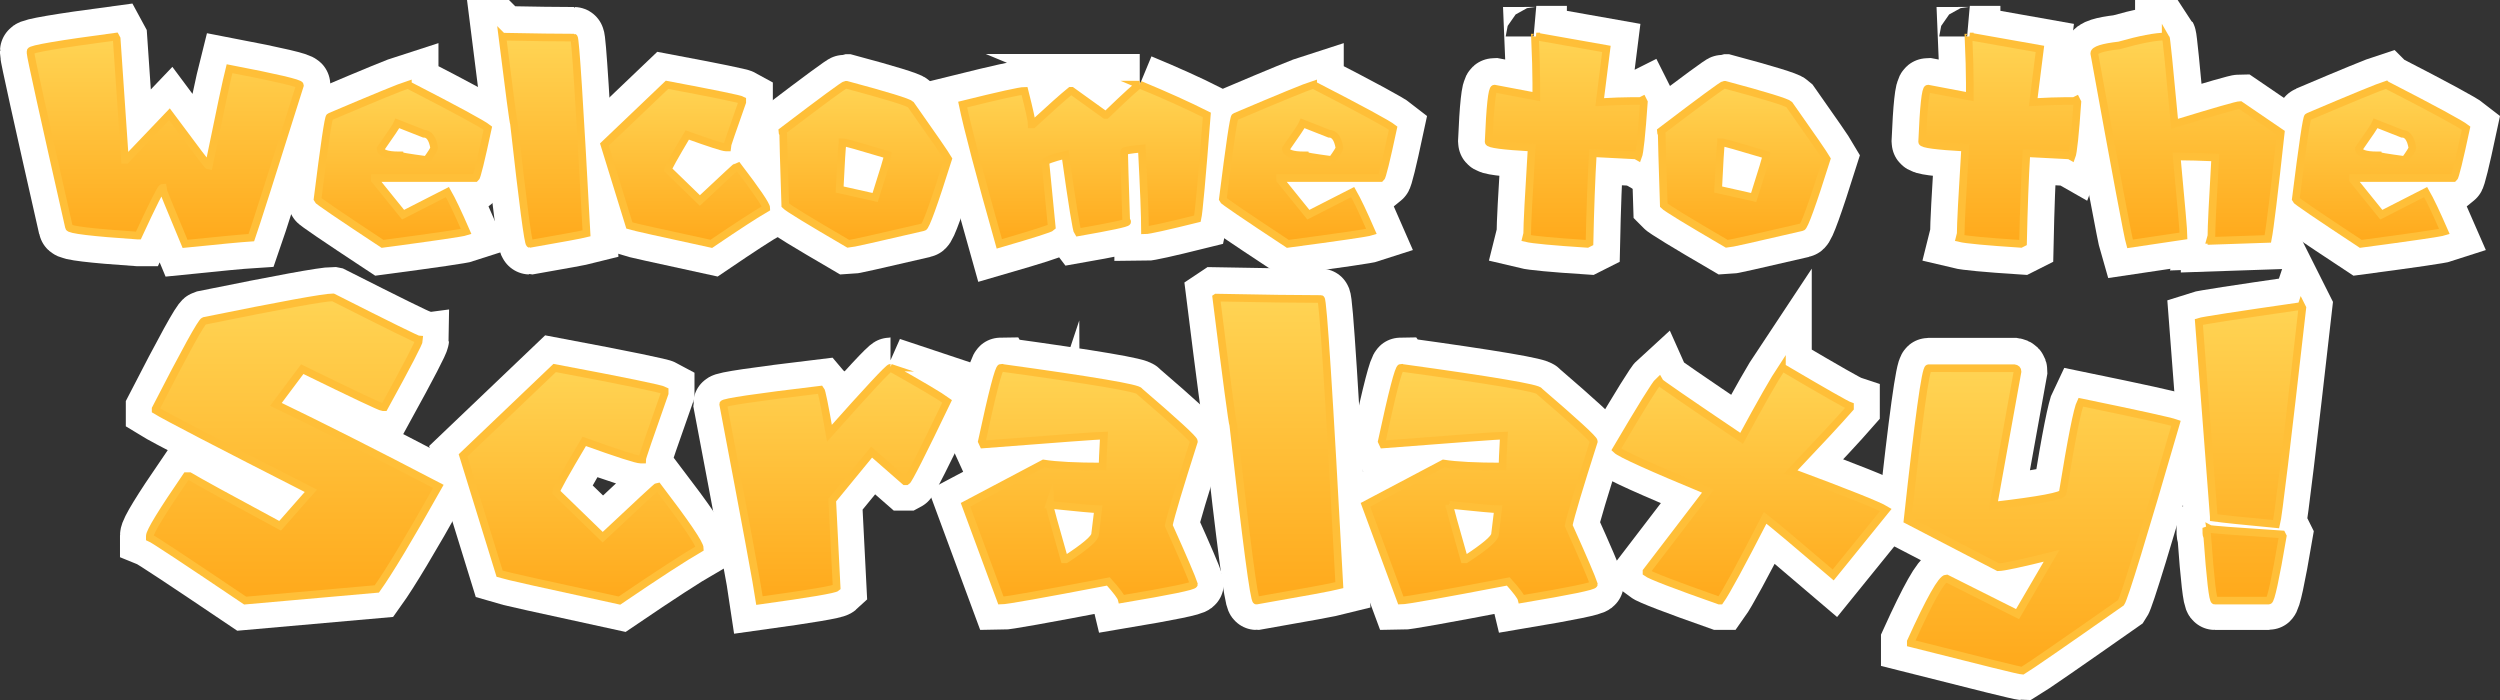 <svg version="1.1" xmlns="http://www.w3.org/2000/svg" xmlns:xlink="http://www.w3.org/1999/xlink" width="245.088" height="68.631" viewBox="0,0,245.088,68.631"><rect x="0" y="0" width="245.088" height="68.631" fill="#333333" stroke="none"/><defs><linearGradient x1="120.617" y1="148.927" x2="120.617" y2="169.24" gradientUnits="userSpaceOnUse" id="color-1"><stop offset="0" stop-color="#ffd454"/><stop offset="1" stop-color="#ffa91b"/></linearGradient><linearGradient x1="120.617" y1="148.927" x2="120.617" y2="169.24" gradientUnits="userSpaceOnUse" id="color-2"><stop offset="0" stop-color="#ffffff"/><stop offset="1" stop-color="#ffffff"/></linearGradient><linearGradient x1="148.742" y1="153.646" x2="148.742" y2="169.24" gradientUnits="userSpaceOnUse" id="color-3"><stop offset="0" stop-color="#ffd454"/><stop offset="1" stop-color="#ffa91b"/></linearGradient><linearGradient x1="148.742" y1="153.646" x2="148.742" y2="169.24" gradientUnits="userSpaceOnUse" id="color-4"><stop offset="0" stop-color="#ffffff"/><stop offset="1" stop-color="#ffffff"/></linearGradient><linearGradient x1="166.867" y1="148.927" x2="166.867" y2="169.24" gradientUnits="userSpaceOnUse" id="color-5"><stop offset="0" stop-color="#ffd454"/><stop offset="1" stop-color="#ffa91b"/></linearGradient><linearGradient x1="166.867" y1="148.927" x2="166.867" y2="169.24" gradientUnits="userSpaceOnUse" id="color-6"><stop offset="0" stop-color="#ffffff"/><stop offset="1" stop-color="#ffffff"/></linearGradient><linearGradient x1="176.867" y1="153.646" x2="176.867" y2="169.24" gradientUnits="userSpaceOnUse" id="color-7"><stop offset="0" stop-color="#ffd454"/><stop offset="1" stop-color="#ffa91b"/></linearGradient><linearGradient x1="176.867" y1="153.646" x2="176.867" y2="169.24" gradientUnits="userSpaceOnUse" id="color-8"><stop offset="0" stop-color="#ffffff"/><stop offset="1" stop-color="#ffffff"/></linearGradient><linearGradient x1="194.305" y1="153.646" x2="194.305" y2="169.24" gradientUnits="userSpaceOnUse" id="color-9"><stop offset="0" stop-color="#ffd454"/><stop offset="1" stop-color="#ffa91b"/></linearGradient><linearGradient x1="194.305" y1="153.646" x2="194.305" y2="169.24" gradientUnits="userSpaceOnUse" id="color-10"><stop offset="0" stop-color="#ffffff"/><stop offset="1" stop-color="#ffffff"/></linearGradient><linearGradient x1="211.992" y1="153.63" x2="211.992" y2="169.24" gradientUnits="userSpaceOnUse" id="color-11"><stop offset="0" stop-color="#ffd454"/><stop offset="1" stop-color="#ffa91b"/></linearGradient><linearGradient x1="211.992" y1="153.63" x2="211.992" y2="169.24" gradientUnits="userSpaceOnUse" id="color-12"><stop offset="0" stop-color="#ffffff"/><stop offset="1" stop-color="#ffffff"/></linearGradient><linearGradient x1="237.492" y1="153.646" x2="237.492" y2="169.24" gradientUnits="userSpaceOnUse" id="color-13"><stop offset="0" stop-color="#ffd454"/><stop offset="1" stop-color="#ffa91b"/></linearGradient><linearGradient x1="237.492" y1="153.646" x2="237.492" y2="169.24" gradientUnits="userSpaceOnUse" id="color-14"><stop offset="0" stop-color="#ffffff"/><stop offset="1" stop-color="#ffffff"/></linearGradient><linearGradient x1="263.555" y1="148.911" x2="263.555" y2="169.24" gradientUnits="userSpaceOnUse" id="color-15"><stop offset="0" stop-color="#ffd454"/><stop offset="1" stop-color="#ffa91b"/></linearGradient><linearGradient x1="263.555" y1="148.911" x2="263.555" y2="169.24" gradientUnits="userSpaceOnUse" id="color-16"><stop offset="0" stop-color="#ffffff"/><stop offset="1" stop-color="#ffffff"/></linearGradient><linearGradient x1="280.43" y1="153.646" x2="280.43" y2="169.24" gradientUnits="userSpaceOnUse" id="color-17"><stop offset="0" stop-color="#ffd454"/><stop offset="1" stop-color="#ffa91b"/></linearGradient><linearGradient x1="280.43" y1="153.646" x2="280.43" y2="169.24" gradientUnits="userSpaceOnUse" id="color-18"><stop offset="0" stop-color="#ffffff"/><stop offset="1" stop-color="#ffffff"/></linearGradient><linearGradient x1="306.055" y1="148.911" x2="306.055" y2="169.24" gradientUnits="userSpaceOnUse" id="color-19"><stop offset="0" stop-color="#ffd454"/><stop offset="1" stop-color="#ffa91b"/></linearGradient><linearGradient x1="306.055" y1="148.911" x2="306.055" y2="169.24" gradientUnits="userSpaceOnUse" id="color-20"><stop offset="0" stop-color="#ffffff"/><stop offset="1" stop-color="#ffffff"/></linearGradient><linearGradient x1="322.93" y1="148.911" x2="322.93" y2="169.24" gradientUnits="userSpaceOnUse" id="color-21"><stop offset="0" stop-color="#ffd454"/><stop offset="1" stop-color="#ffa91b"/></linearGradient><linearGradient x1="322.93" y1="148.911" x2="322.93" y2="169.24" gradientUnits="userSpaceOnUse" id="color-22"><stop offset="0" stop-color="#ffffff"/><stop offset="1" stop-color="#ffffff"/></linearGradient><linearGradient x1="342.68" y1="153.646" x2="342.68" y2="169.24" gradientUnits="userSpaceOnUse" id="color-23"><stop offset="0" stop-color="#ffd454"/><stop offset="1" stop-color="#ffa91b"/></linearGradient><linearGradient x1="342.68" y1="153.646" x2="342.68" y2="169.24" gradientUnits="userSpaceOnUse" id="color-24"><stop offset="0" stop-color="#ffffff"/><stop offset="1" stop-color="#ffffff"/></linearGradient><linearGradient x1="132.306" y1="174.436" x2="132.306" y2="204.162" gradientUnits="userSpaceOnUse" id="color-25"><stop offset="0" stop-color="#ffd454"/><stop offset="1" stop-color="#ffa91b"/></linearGradient><linearGradient x1="132.306" y1="174.436" x2="132.306" y2="204.162" gradientUnits="userSpaceOnUse" id="color-26"><stop offset="0" stop-color="#ffffff"/><stop offset="1" stop-color="#ffffff"/></linearGradient><linearGradient x1="163.013" y1="181.359" x2="163.013" y2="204.162" gradientUnits="userSpaceOnUse" id="color-27"><stop offset="0" stop-color="#ffd454"/><stop offset="1" stop-color="#ffa91b"/></linearGradient><linearGradient x1="163.013" y1="181.359" x2="163.013" y2="204.162" gradientUnits="userSpaceOnUse" id="color-28"><stop offset="0" stop-color="#ffffff"/><stop offset="1" stop-color="#ffffff"/></linearGradient><linearGradient x1="188.512" y1="181.336" x2="188.512" y2="204.162" gradientUnits="userSpaceOnUse" id="color-29"><stop offset="0" stop-color="#ffd252"/><stop offset="1" stop-color="#ffa91b"/></linearGradient><linearGradient x1="188.512" y1="181.336" x2="188.512" y2="204.162" gradientUnits="userSpaceOnUse" id="color-30"><stop offset="0" stop-color="#ffffff"/><stop offset="1" stop-color="#ffffff"/></linearGradient><linearGradient x1="212.273" y1="181.336" x2="212.273" y2="204.162" gradientUnits="userSpaceOnUse" id="color-31"><stop offset="0" stop-color="#ffd454"/><stop offset="1" stop-color="#ffa91b"/></linearGradient><linearGradient x1="212.273" y1="181.336" x2="212.273" y2="204.162" gradientUnits="userSpaceOnUse" id="color-32"><stop offset="0" stop-color="#ffffff"/><stop offset="1" stop-color="#ffffff"/></linearGradient><linearGradient x1="236.857" y1="174.459" x2="236.857" y2="204.162" gradientUnits="userSpaceOnUse" id="color-33"><stop offset="0" stop-color="#ffd454"/><stop offset="1" stop-color="#ffa91b"/></linearGradient><linearGradient x1="236.857" y1="174.459" x2="236.857" y2="204.162" gradientUnits="userSpaceOnUse" id="color-34"><stop offset="0" stop-color="#ffffff"/><stop offset="1" stop-color="#ffffff"/></linearGradient><linearGradient x1="251.479" y1="181.336" x2="251.479" y2="204.162" gradientUnits="userSpaceOnUse" id="color-35"><stop offset="0" stop-color="#ffd454"/><stop offset="1" stop-color="#ffa91b"/></linearGradient><linearGradient x1="251.479" y1="181.336" x2="251.479" y2="204.162" gradientUnits="userSpaceOnUse" id="color-36"><stop offset="0" stop-color="#ffffff"/><stop offset="1" stop-color="#ffffff"/></linearGradient><linearGradient x1="276.064" y1="181.336" x2="276.064" y2="204.162" gradientUnits="userSpaceOnUse" id="color-37"><stop offset="0" stop-color="#ffd454"/><stop offset="1" stop-color="#ffa91b"/></linearGradient><linearGradient x1="276.064" y1="181.336" x2="276.064" y2="204.162" gradientUnits="userSpaceOnUse" id="color-38"><stop offset="0" stop-color="#ffffff"/><stop offset="1" stop-color="#ffffff"/></linearGradient><linearGradient x1="304.623" y1="181.381" x2="304.623" y2="211.039" gradientUnits="userSpaceOnUse" id="color-39"><stop offset="0" stop-color="#ffd454"/><stop offset="1" stop-color="#ffa91b"/></linearGradient><linearGradient x1="304.623" y1="181.381" x2="304.623" y2="211.039" gradientUnits="userSpaceOnUse" id="color-40"><stop offset="0" stop-color="#ffffff"/><stop offset="1" stop-color="#ffffff"/></linearGradient><linearGradient x1="333.182" y1="175.282" x2="333.182" y2="204.162" gradientUnits="userSpaceOnUse" id="color-41"><stop offset="0" stop-color="#ffd454"/><stop offset="1" stop-color="#ffa91b"/></linearGradient><linearGradient x1="333.182" y1="175.282" x2="333.182" y2="204.162" gradientUnits="userSpaceOnUse" id="color-42"><stop offset="0" stop-color="#ffffff"/><stop offset="1" stop-color="#ffffff"/></linearGradient><linearGradient x1="120.617" y1="148.927" x2="120.617" y2="169.24" gradientUnits="userSpaceOnUse" id="color-43"><stop offset="0" stop-color="#ffd454"/><stop offset="1" stop-color="#ffa91b"/></linearGradient><linearGradient x1="148.742" y1="153.646" x2="148.742" y2="169.24" gradientUnits="userSpaceOnUse" id="color-44"><stop offset="0" stop-color="#ffd454"/><stop offset="1" stop-color="#ffa91b"/></linearGradient><linearGradient x1="166.867" y1="148.927" x2="166.867" y2="169.24" gradientUnits="userSpaceOnUse" id="color-45"><stop offset="0" stop-color="#ffd454"/><stop offset="1" stop-color="#ffa91b"/></linearGradient><linearGradient x1="176.867" y1="153.646" x2="176.867" y2="169.24" gradientUnits="userSpaceOnUse" id="color-46"><stop offset="0" stop-color="#ffd454"/><stop offset="1" stop-color="#ffa91b"/></linearGradient><linearGradient x1="194.305" y1="153.646" x2="194.305" y2="169.24" gradientUnits="userSpaceOnUse" id="color-47"><stop offset="0" stop-color="#ffd454"/><stop offset="1" stop-color="#ffa91b"/></linearGradient><linearGradient x1="211.992" y1="153.63" x2="211.992" y2="169.24" gradientUnits="userSpaceOnUse" id="color-48"><stop offset="0" stop-color="#ffd454"/><stop offset="1" stop-color="#ffa91b"/></linearGradient><linearGradient x1="237.492" y1="153.646" x2="237.492" y2="169.24" gradientUnits="userSpaceOnUse" id="color-49"><stop offset="0" stop-color="#ffd454"/><stop offset="1" stop-color="#ffa91b"/></linearGradient><linearGradient x1="263.555" y1="148.911" x2="263.555" y2="169.24" gradientUnits="userSpaceOnUse" id="color-50"><stop offset="0" stop-color="#ffd454"/><stop offset="1" stop-color="#ffa91b"/></linearGradient><linearGradient x1="280.43" y1="153.646" x2="280.43" y2="169.24" gradientUnits="userSpaceOnUse" id="color-51"><stop offset="0" stop-color="#ffd454"/><stop offset="1" stop-color="#ffa91b"/></linearGradient><linearGradient x1="306.055" y1="148.911" x2="306.055" y2="169.24" gradientUnits="userSpaceOnUse" id="color-52"><stop offset="0" stop-color="#ffd454"/><stop offset="1" stop-color="#ffa91b"/></linearGradient><linearGradient x1="322.93" y1="148.911" x2="322.93" y2="169.24" gradientUnits="userSpaceOnUse" id="color-53"><stop offset="0" stop-color="#ffd454"/><stop offset="1" stop-color="#ffa91b"/></linearGradient><linearGradient x1="342.68" y1="153.646" x2="342.68" y2="169.24" gradientUnits="userSpaceOnUse" id="color-54"><stop offset="0" stop-color="#ffd454"/><stop offset="1" stop-color="#ffa91b"/></linearGradient><linearGradient x1="132.306" y1="174.486" x2="132.306" y2="204.212" gradientUnits="userSpaceOnUse" id="color-55"><stop offset="0" stop-color="#ffd454"/><stop offset="1" stop-color="#ffa91b"/></linearGradient><linearGradient x1="163.013" y1="181.409" x2="163.013" y2="204.212" gradientUnits="userSpaceOnUse" id="color-56"><stop offset="0" stop-color="#ffd454"/><stop offset="1" stop-color="#ffa91b"/></linearGradient><linearGradient x1="188.512" y1="181.386" x2="188.512" y2="204.212" gradientUnits="userSpaceOnUse" id="color-57"><stop offset="0" stop-color="#ffd252"/><stop offset="1" stop-color="#ffa91b"/></linearGradient><linearGradient x1="212.273" y1="181.386" x2="212.273" y2="204.212" gradientUnits="userSpaceOnUse" id="color-58"><stop offset="0" stop-color="#ffd454"/><stop offset="1" stop-color="#ffa91b"/></linearGradient><linearGradient x1="236.857" y1="174.509" x2="236.857" y2="204.212" gradientUnits="userSpaceOnUse" id="color-59"><stop offset="0" stop-color="#ffd454"/><stop offset="1" stop-color="#ffa91b"/></linearGradient><linearGradient x1="251.479" y1="181.386" x2="251.479" y2="204.212" gradientUnits="userSpaceOnUse" id="color-60"><stop offset="0" stop-color="#ffd454"/><stop offset="1" stop-color="#ffa91b"/></linearGradient><linearGradient x1="276.064" y1="181.386" x2="276.064" y2="204.212" gradientUnits="userSpaceOnUse" id="color-61"><stop offset="0" stop-color="#ffd454"/><stop offset="1" stop-color="#ffa91b"/></linearGradient><linearGradient x1="304.623" y1="181.431" x2="304.623" y2="211.089" gradientUnits="userSpaceOnUse" id="color-62"><stop offset="0" stop-color="#ffd454"/><stop offset="1" stop-color="#ffa91b"/></linearGradient><linearGradient x1="333.182" y1="175.332" x2="333.182" y2="204.212" gradientUnits="userSpaceOnUse" id="color-63"><stop offset="0" stop-color="#ffd454"/><stop offset="1" stop-color="#ffa91b"/></linearGradient></defs><g transform="translate(-117.617,-145.333)"><g data-paper-data="{&quot;isPaintingLayer&quot;:true}" fill="none" fill-rule="nonzero" stroke="none" stroke-width="none" stroke-linecap="butt" stroke-linejoin="miter" stroke-miterlimit="10" stroke-dasharray="" stroke-dashoffset="0" font-family="none" font-weight="none" font-size="none" text-anchor="none" style="mix-blend-mode: normal"><g data-paper-data="{&quot;origPos&quot;:null}" id="ID0.7114786431193352"><path d="M128.945,148.927l0.11,0.203l0.812,11.875h0.094l4.266,-4.469c2.51,3.386 3.797,5.079 3.859,5.079c1.083,-5.303 1.761,-8.485 2.031,-9.547c4.605,0.885 6.907,1.427 6.907,1.625c-2.771,8.802 -4.36,13.781 -4.766,14.937c-0.979,0.063 -3.146,0.266 -6.5,0.61c-1.49,-3.563 -2.234,-5.391 -2.234,-5.485c-0.125,0.011 -0.907,1.568 -2.344,4.672h-0.094c-4.469,-0.302 -6.703,-0.573 -6.703,-0.812c-2.51,-11.073 -3.766,-16.761 -3.766,-17.063v-0.203c0,-0.208 2.776,-0.682 8.328,-1.422z" id="path648" fill="url(#color-1)" stroke="url(#color-2)" stroke-width="6"/><path d="M157.602,153.646c4.718,2.427 7.333,3.844 7.843,4.25c-0.677,3.166 -1.078,4.797 -1.203,4.89h-9.875v0.172l2.766,3.422l4.344,-2.219c0.427,0.74 1.041,2.032 1.843,3.875c-0.375,0.125 -3.109,0.526 -8.203,1.204c-4.218,-2.782 -6.343,-4.23 -6.375,-4.344c0.677,-5.406 1.078,-8.11 1.203,-8.11c4.407,-1.875 6.959,-2.921 7.657,-3.14zM156.586,157.427c-0.083,0.208 -0.635,1.036 -1.656,2.484c0,0.438 0.614,0.657 1.844,0.657c0,0.062 0.89,0.213 2.671,0.453c0.49,-0.677 0.735,-1.073 0.735,-1.188c-0.156,-0.927 -0.495,-1.39 -1.016,-1.39z" id="path650" fill="url(#color-3)" stroke="url(#color-4)" stroke-width="6"/><path d="M166.867,148.927c3.188,0.063 5.526,0.094 7.016,0.094c0.135,0 0.547,6.396 1.234,19.187c-0.531,0.136 -2.385,0.479 -5.562,1.032c-0.156,0 -0.672,-3.917 -1.547,-11.75c-0.073,-0.188 -0.453,-3.042 -1.141,-8.563z" id="path652" fill="url(#color-5)" stroke="url(#color-6)" stroke-width="6"/><path d="M183.008,153.646c4.698,0.885 7.156,1.39 7.375,1.515v0.188c-1.01,2.854 -1.516,4.333 -1.516,4.437h-0.093c-0.261,0 -1.521,-0.406 -3.782,-1.218c-1.26,2.114 -1.89,3.244 -1.89,3.39l3.125,3.032c2.416,-2.271 3.646,-3.407 3.687,-3.407c1.886,2.469 2.828,3.854 2.828,4.157c-1.031,0.593 -2.828,1.76 -5.39,3.5c-4.959,-1.073 -7.636,-1.672 -8.032,-1.797l-2.453,-7.938z" id="path654" fill="url(#color-7)" stroke="url(#color-8)" stroke-width="6"/><path d="M200.602,153.646c3.958,1.062 6.057,1.708 6.297,1.937c2.177,3.084 3.401,4.86 3.671,5.328c-1.406,4.459 -2.213,6.688 -2.421,6.688c-4.688,1.094 -7.141,1.641 -7.36,1.641c-3.875,-2.261 -5.937,-3.521 -6.187,-3.782c-0.136,-4.208 -0.203,-6.531 -0.203,-6.968c-0.063,-0.125 -0.094,-0.219 -0.094,-0.282c4,-3.041 6.068,-4.562 6.203,-4.562zM200.211,159.365c-0.062,0.416 -0.156,1.932 -0.281,4.546l3.484,0.782c0.834,-2.605 1.25,-3.995 1.25,-4.172c-2.771,-0.834 -4.255,-1.25 -4.453,-1.25z" id="path656" fill="url(#color-9)" stroke="url(#color-10)" stroke-width="6"/><path d="M229.352,153.63c2.541,1.052 4.734,2.042 6.578,2.969c-0.479,6.198 -0.787,9.588 -0.922,10.172c-3.063,0.76 -4.776,1.14 -5.141,1.14c0,-1.354 -0.104,-4.026 -0.312,-8.015c-1.156,0.114 -1.735,0.213 -1.735,0.297c0,0.395 0.068,2.656 0.204,6.781c0.062,0 0.093,0.036 0.093,0.109c0,0.125 -1.609,0.469 -4.828,1.032c-0.135,-0.167 -0.547,-2.704 -1.234,-7.61c-1.302,0.333 -1.953,0.573 -1.953,0.719l0.625,6.375c-0.125,0.135 -1.839,0.682 -5.141,1.641c-1.917,-6.782 -3.114,-11.334 -3.594,-13.657c3.615,-0.896 5.636,-1.343 6.063,-1.343c0.479,1.895 0.719,2.989 0.719,3.281h0.109c1.76,-1.625 2.99,-2.719 3.688,-3.281h0.109l3.281,2.359h0.11c2.052,-1.979 3.145,-2.969 3.281,-2.969z" id="path658" fill="url(#color-11)" stroke="url(#color-12)" stroke-width="6"/><path d="M246.352,153.646c4.718,2.427 7.333,3.844 7.843,4.25c-0.677,3.166 -1.078,4.797 -1.203,4.89h-9.875v0.172l2.766,3.422l4.344,-2.219c0.427,0.74 1.041,2.032 1.843,3.875c-0.375,0.125 -3.109,0.526 -8.203,1.204c-4.218,-2.782 -6.343,-4.23 -6.375,-4.344c0.677,-5.406 1.078,-8.11 1.203,-8.11c4.407,-1.875 6.959,-2.921 7.657,-3.14zM245.336,157.427c-0.083,0.208 -0.635,1.036 -1.656,2.484c0,0.438 0.614,0.657 1.844,0.657c0,0.062 0.89,0.213 2.671,0.453c0.49,-0.677 0.735,-1.073 0.735,-1.188c-0.156,-0.927 -0.495,-1.39 -1.016,-1.39z" id="path660" fill="url(#color-13)" stroke="url(#color-14)" stroke-width="6"/><path d="M268.227,148.911l6.875,1.219l-0.657,5.219c1.365,-0.073 2.365,-0.109 3,-0.109h1l0.219,-0.11l0.11,0.219c-0.219,3.167 -0.407,4.948 -0.563,5.344l-0.219,-0.125c-0.156,0 -1.562,-0.073 -4.218,-0.219c-0.146,2.448 -0.256,5.375 -0.329,8.781l-0.218,0.11c-3.354,-0.219 -5.354,-0.407 -6,-0.563l0.109,-0.437c0,-0.907 0.146,-3.719 0.438,-8.438c-2.813,-0.156 -4.219,-0.344 -4.219,-0.562c0.146,-3.48 0.333,-5.219 0.562,-5.219l4.11,0.781v-1.344c0,-1.093 -0.042,-2.573 -0.125,-4.437c0.083,0 0.125,-0.037 0.125,-0.11z" id="path662" fill="url(#color-15)" stroke="url(#color-16)" stroke-width="6"/><path d="M286.727,153.646c3.958,1.062 6.057,1.708 6.297,1.937c2.177,3.084 3.401,4.86 3.671,5.328c-1.406,4.459 -2.213,6.688 -2.421,6.688c-4.688,1.094 -7.141,1.641 -7.36,1.641c-3.875,-2.261 -5.937,-3.521 -6.187,-3.782c-0.136,-4.208 -0.203,-6.531 -0.203,-6.968c-0.063,-0.125 -0.094,-0.219 -0.094,-0.282c4,-3.041 6.068,-4.562 6.203,-4.562zM286.336,159.365c-0.062,0.416 -0.156,1.932 -0.281,4.546l3.484,0.782c0.834,-2.605 1.25,-3.995 1.25,-4.172c-2.771,-0.834 -4.255,-1.25 -4.453,-1.25z" id="path664" fill="url(#color-17)" stroke="url(#color-18)" stroke-width="6"/><path d="M310.727,148.911l6.875,1.219l-0.657,5.219c1.365,-0.073 2.365,-0.109 3,-0.109h1l0.219,-0.11l0.11,0.219c-0.219,3.167 -0.407,4.948 -0.563,5.344l-0.219,-0.125c-0.156,0 -1.562,-0.073 -4.218,-0.219c-0.146,2.448 -0.256,5.375 -0.329,8.781l-0.218,0.11c-3.354,-0.219 -5.354,-0.407 -6,-0.563l0.109,-0.437c0,-0.907 0.146,-3.719 0.438,-8.438c-2.813,-0.156 -4.219,-0.344 -4.219,-0.562c0.146,-3.48 0.333,-5.219 0.562,-5.219l4.11,0.781v-1.344c0,-1.093 -0.042,-2.573 -0.125,-4.437c0.083,0 0.125,-0.037 0.125,-0.11z" id="path666" fill="url(#color-19)" stroke="url(#color-20)" stroke-width="6"/><path d="M329.93,148.911c0.062,0.094 0.354,2.948 0.875,8.563c4.021,-1.229 6.161,-1.844 6.422,-1.844l3.984,2.719c-0.646,5.937 -1.068,9.406 -1.266,10.406l-5.531,0.188c0,-0.063 -0.036,-0.094 -0.109,-0.094l0.109,-0.391c0,-0.843 0.125,-3.406 0.375,-7.687c-1.521,-0.063 -2.651,-0.094 -3.39,-0.094h-0.391c0.448,4.76 0.672,7.354 0.672,7.781l-5.25,0.782c-0.198,-0.667 -1.365,-6.891 -3.5,-18.672c0,-0.334 0.812,-0.594 2.437,-0.782c2.052,-0.583 3.573,-0.875 4.563,-0.875z" id="path668" fill="url(#color-21)" stroke="url(#color-22)" stroke-width="6"/><path d="M351.539,153.646c4.719,2.427 7.334,3.844 7.844,4.25c-0.677,3.166 -1.078,4.797 -1.203,4.89h-9.875v0.172l2.765,3.422l4.344,-2.219c0.427,0.74 1.042,2.032 1.844,3.875c-0.375,0.125 -3.109,0.526 -8.203,1.204c-4.219,-2.782 -6.344,-4.23 -6.375,-4.344c0.677,-5.406 1.078,-8.11 1.203,-8.11c4.406,-1.875 6.958,-2.921 7.656,-3.14zM350.524,157.427c-0.084,0.208 -0.636,1.036 -1.657,2.484c0,0.438 0.615,0.657 1.844,0.657c0,0.062 0.891,0.213 2.672,0.453c0.49,-0.677 0.734,-1.073 0.734,-1.188c-0.156,-0.927 -0.494,-1.39 -1.015,-1.39z" id="path670" fill="url(#color-23)" stroke="url(#color-24)" stroke-width="6"/><path d="M150.265,174.436c5.484,2.772 8.301,4.159 8.453,4.159c0,0.244 -1.142,2.445 -3.428,6.604h-0.159c-0.183,0 -2.81,-1.242 -7.883,-3.724l-2.582,3.45c4.372,2.103 9.68,4.783 15.925,8.042c-2.832,5.042 -4.843,8.393 -6.032,10.053l-12.909,1.143c-5.894,-3.976 -9.009,-6.032 -9.345,-6.169v-0.161c0,-0.425 1.196,-2.384 3.587,-5.871h0.298c0.943,0.563 3.906,2.186 8.887,4.866l3.015,-3.428c-9.154,-4.66 -14.226,-7.295 -15.216,-7.905v-0.137c2.91,-5.666 4.494,-8.537 4.752,-8.613c7.57,-1.54 11.781,-2.309 12.635,-2.309z" id="path672" fill="url(#color-25)" stroke="url(#color-26)" stroke-width="5.849"/><path d="M171.993,181.359c6.87,1.294 10.464,2.033 10.784,2.215v0.275c-1.477,4.173 -2.217,6.336 -2.217,6.488h-0.136c-0.382,0 -2.224,-0.594 -5.53,-1.781c-1.843,3.091 -2.764,4.744 -2.764,4.957l4.57,4.434c3.533,-3.321 5.331,-4.982 5.391,-4.982c2.758,3.61 4.135,5.636 4.135,6.079c-1.508,0.867 -4.135,2.574 -7.881,5.118c-7.251,-1.569 -11.166,-2.445 -11.745,-2.628l-3.587,-11.607z" id="path674" fill="url(#color-27)" stroke="url(#color-28)" stroke-width="5.849"/><path d="M204.917,181.336c3.015,1.69 4.866,2.787 5.551,3.29c-2.467,5.134 -3.792,7.746 -3.974,7.838h-0.161l-3.267,-2.857l-3.862,4.707l0.434,8.569c-0.197,0.183 -2.718,0.608 -7.563,1.28c-0.183,-1.31 -1.37,-7.731 -3.563,-19.261c0,-0.183 3.183,-0.655 9.55,-1.417c0.107,0.121 0.396,1.546 0.869,4.273c3.808,-4.28 5.804,-6.421 5.987,-6.421z" id="path676" fill="url(#color-29)" stroke="url(#color-30)" stroke-width="5.849"/><path d="M215.746,181.336c9.047,1.249 13.571,2.018 13.571,2.307c3.565,3.062 5.346,4.7 5.346,4.913c-1.446,4.523 -2.269,7.273 -2.467,8.247c1.446,3.214 2.269,5.134 2.467,5.758c0,0.183 -2.36,0.67 -7.082,1.462c-0.061,-0.259 -0.496,-0.838 -1.303,-1.737c-6.519,1.249 -10.03,1.875 -10.533,1.875l-3.473,-9.391l7.653,-4.045c1.234,0.197 3.161,0.297 5.78,0.297c0,-0.335 0.047,-1.348 0.138,-3.039c-0.442,0 -4.387,0.289 -11.835,0.869l-0.136,-0.297c1.035,-4.814 1.66,-7.221 1.873,-7.221zM220.499,194.771c0,0.167 0.487,1.949 1.462,5.346h0.138c1.918,-1.249 2.878,-2.072 2.878,-2.468l0.298,-2.443c-0.366,0 -1.958,-0.145 -4.776,-0.434z" id="path678" fill="url(#color-31)" stroke="url(#color-32)" stroke-width="5.849"/><path d="M236.857,174.459c4.662,0.092 8.08,0.138 10.259,0.138c0.197,0 0.8,9.352 1.804,28.056c-0.776,0.199 -3.487,0.7 -8.133,1.509c-0.228,0 -0.983,-5.728 -2.262,-17.181c-0.107,-0.275 -0.662,-4.448 -1.669,-12.521z" id="path680" fill="url(#color-33)" stroke="url(#color-34)" stroke-width="5.849"/><path d="M254.952,181.336c9.048,1.249 13.572,2.018 13.572,2.307c3.563,3.062 5.346,4.7 5.346,4.913c-1.448,4.523 -2.269,7.273 -2.468,8.247c1.448,3.214 2.269,5.134 2.468,5.758c0,0.183 -2.361,0.67 -7.083,1.462c-0.061,-0.259 -0.494,-0.838 -1.303,-1.737c-6.519,1.249 -10.03,1.875 -10.533,1.875l-3.473,-9.391l7.655,-4.045c1.233,0.197 3.16,0.297 5.78,0.297c0,-0.335 0.045,-1.348 0.137,-3.039c-0.442,0 -4.387,0.289 -11.835,0.869l-0.138,-0.297c1.035,-4.814 1.661,-7.221 1.873,-7.221zM259.704,194.771c0,0.167 0.488,1.949 1.462,5.346h0.138c1.92,-1.249 2.879,-2.072 2.879,-2.468l0.297,-2.443c-0.366,0 -1.958,-0.145 -4.776,-0.434z" id="path682" fill="url(#color-35)" stroke="url(#color-36)" stroke-width="5.849"/><path d="M292.308,181.336h0.092c4.066,2.392 6.26,3.641 6.58,3.748v0.205c-1.051,1.204 -2.986,3.29 -5.804,6.261c5.529,2.056 8.636,3.297 9.322,3.723l-5.163,6.375c-3.489,-2.986 -5.713,-4.852 -6.672,-5.598c-2.36,4.599 -3.831,7.302 -4.409,8.111h-0.092c-4.371,-1.54 -6.747,-2.454 -7.128,-2.742v-0.116l6.032,-7.881c-5.605,-2.316 -8.605,-3.672 -9.002,-4.066c2.467,-4.189 3.853,-6.421 4.159,-6.696c0.045,0.107 2.756,1.972 8.133,5.599c1.904,-3.52 3.221,-5.827 3.952,-6.924z" id="path684" fill="url(#color-37)" stroke="url(#color-38)" stroke-width="5.849"/><path d="M315.087,181.381c0.213,0.031 0.32,0.138 0.32,0.32l-2.376,13.16c4.539,-0.532 6.808,-0.959 6.808,-1.28c0.854,-5.27 1.44,-8.225 1.759,-8.864c5.621,1.157 8.736,1.842 9.345,2.056c-3.274,11.256 -5.072,17.12 -5.391,17.592c-5.728,4.021 -8.949,6.245 -9.665,6.672c-0.213,0 -3.86,-0.899 -10.944,-2.696v-0.159c1.873,-4.128 3.039,-6.193 3.495,-6.193l6.969,3.496l3.335,-5.712c-3.001,0.746 -4.744,1.119 -5.232,1.119l-8.887,-4.615c1.082,-9.932 1.766,-14.897 2.056,-14.897z" id="path686" fill="url(#color-39)" stroke="url(#color-40)" stroke-width="5.849"/><path d="M343.235,175.282l0.092,0.183c-1.524,13.448 -2.376,20.517 -2.559,21.203c-3.229,-0.306 -5.27,-0.519 -6.124,-0.64v-0.091l-1.462,-19.101c0.366,-0.121 3.717,-0.639 10.053,-1.553zM334.188,197.124c0.107,0.061 2.483,0.244 7.128,0.548l0.091,0.183c-0.715,4.204 -1.173,6.307 -1.37,6.307h-5.301c-0.183,0 -0.427,-2.103 -0.731,-6.307c-0.061,0 -0.092,-0.183 -0.092,-0.548c0.183,-0.061 0.275,-0.121 0.275,-0.183z" id="path688" fill="url(#color-41)" stroke="url(#color-42)" stroke-width="5.849"/></g><g data-paper-data="{&quot;origPos&quot;:null}" id="ID0.7984636384062469" stroke="#ffbf38" stroke-width="0.75"><path d="M128.945,148.927l0.11,0.203l0.812,11.875h0.094l4.266,-4.469c2.51,3.386 3.797,5.079 3.859,5.079c1.083,-5.303 1.761,-8.485 2.031,-9.547c4.605,0.885 6.907,1.427 6.907,1.625c-2.771,8.802 -4.36,13.781 -4.766,14.937c-0.979,0.063 -3.146,0.266 -6.5,0.61c-1.49,-3.563 -2.234,-5.391 -2.234,-5.485c-0.125,0.011 -0.907,1.568 -2.344,4.672h-0.094c-4.469,-0.302 -6.703,-0.573 -6.703,-0.812c-2.51,-11.073 -3.766,-16.761 -3.766,-17.063v-0.203c0,-0.208 2.776,-0.682 8.328,-1.422z" id="path648" fill="url(#color-43)"/><path d="M157.602,153.646c4.718,2.427 7.333,3.844 7.843,4.25c-0.677,3.166 -1.078,4.797 -1.203,4.89h-9.875v0.172l2.766,3.422l4.344,-2.219c0.427,0.74 1.041,2.032 1.843,3.875c-0.375,0.125 -3.109,0.526 -8.203,1.204c-4.218,-2.782 -6.343,-4.23 -6.375,-4.344c0.677,-5.406 1.078,-8.11 1.203,-8.11c4.407,-1.875 6.959,-2.921 7.657,-3.14zM156.586,157.427c-0.083,0.208 -0.635,1.036 -1.656,2.484c0,0.438 0.614,0.657 1.844,0.657c0,0.062 0.89,0.213 2.671,0.453c0.49,-0.677 0.735,-1.073 0.735,-1.188c-0.156,-0.927 -0.495,-1.39 -1.016,-1.39z" id="path650" fill="url(#color-44)"/><path d="M166.867,148.927c3.188,0.063 5.526,0.094 7.016,0.094c0.135,0 0.547,6.396 1.234,19.187c-0.531,0.136 -2.385,0.479 -5.562,1.032c-0.156,0 -0.672,-3.917 -1.547,-11.75c-0.073,-0.188 -0.453,-3.042 -1.141,-8.563z" id="path652" fill="url(#color-45)"/><path d="M183.008,153.646c4.698,0.885 7.156,1.39 7.375,1.515v0.188c-1.01,2.854 -1.516,4.333 -1.516,4.437h-0.093c-0.261,0 -1.521,-0.406 -3.782,-1.218c-1.26,2.114 -1.89,3.244 -1.89,3.39l3.125,3.032c2.416,-2.271 3.646,-3.407 3.687,-3.407c1.886,2.469 2.828,3.854 2.828,4.157c-1.031,0.593 -2.828,1.76 -5.39,3.5c-4.959,-1.073 -7.636,-1.672 -8.032,-1.797l-2.453,-7.938z" id="path654" fill="url(#color-46)"/><path d="M200.602,153.646c3.958,1.062 6.057,1.708 6.297,1.937c2.177,3.084 3.401,4.86 3.671,5.328c-1.406,4.459 -2.213,6.688 -2.421,6.688c-4.688,1.094 -7.141,1.641 -7.36,1.641c-3.875,-2.261 -5.937,-3.521 -6.187,-3.782c-0.136,-4.208 -0.203,-6.531 -0.203,-6.968c-0.063,-0.125 -0.094,-0.219 -0.094,-0.282c4,-3.041 6.068,-4.562 6.203,-4.562zM200.211,159.365c-0.062,0.416 -0.156,1.932 -0.281,4.546l3.484,0.782c0.834,-2.605 1.25,-3.995 1.25,-4.172c-2.771,-0.834 -4.255,-1.25 -4.453,-1.25z" id="path656" fill="url(#color-47)"/><path d="M229.352,153.63c2.541,1.052 4.734,2.042 6.578,2.969c-0.479,6.198 -0.787,9.588 -0.922,10.172c-3.063,0.76 -4.776,1.14 -5.141,1.14c0,-1.354 -0.104,-4.026 -0.312,-8.015c-1.156,0.114 -1.735,0.213 -1.735,0.297c0,0.395 0.068,2.656 0.204,6.781c0.062,0 0.093,0.036 0.093,0.109c0,0.125 -1.609,0.469 -4.828,1.032c-0.135,-0.167 -0.547,-2.704 -1.234,-7.61c-1.302,0.333 -1.953,0.573 -1.953,0.719l0.625,6.375c-0.125,0.135 -1.839,0.682 -5.141,1.641c-1.917,-6.782 -3.114,-11.334 -3.594,-13.657c3.615,-0.896 5.636,-1.343 6.063,-1.343c0.479,1.895 0.719,2.989 0.719,3.281h0.109c1.76,-1.625 2.99,-2.719 3.688,-3.281h0.109l3.281,2.359h0.11c2.052,-1.979 3.145,-2.969 3.281,-2.969z" id="path658" fill="url(#color-48)"/><path d="M246.352,153.646c4.718,2.427 7.333,3.844 7.843,4.25c-0.677,3.166 -1.078,4.797 -1.203,4.89h-9.875v0.172l2.766,3.422l4.344,-2.219c0.427,0.74 1.041,2.032 1.843,3.875c-0.375,0.125 -3.109,0.526 -8.203,1.204c-4.218,-2.782 -6.343,-4.23 -6.375,-4.344c0.677,-5.406 1.078,-8.11 1.203,-8.11c4.407,-1.875 6.959,-2.921 7.657,-3.14zM245.336,157.427c-0.083,0.208 -0.635,1.036 -1.656,2.484c0,0.438 0.614,0.657 1.844,0.657c0,0.062 0.89,0.213 2.671,0.453c0.49,-0.677 0.735,-1.073 0.735,-1.188c-0.156,-0.927 -0.495,-1.39 -1.016,-1.39z" id="path660" fill="url(#color-49)"/><path d="M268.227,148.911l6.875,1.219l-0.657,5.219c1.365,-0.073 2.365,-0.109 3,-0.109h1l0.219,-0.11l0.11,0.219c-0.219,3.167 -0.407,4.948 -0.563,5.344l-0.219,-0.125c-0.156,0 -1.562,-0.073 -4.218,-0.219c-0.146,2.448 -0.256,5.375 -0.329,8.781l-0.218,0.11c-3.354,-0.219 -5.354,-0.407 -6,-0.563l0.109,-0.437c0,-0.907 0.146,-3.719 0.438,-8.438c-2.813,-0.156 -4.219,-0.344 -4.219,-0.562c0.146,-3.48 0.333,-5.219 0.562,-5.219l4.11,0.781v-1.344c0,-1.093 -0.042,-2.573 -0.125,-4.437c0.083,0 0.125,-0.037 0.125,-0.11z" id="path662" fill="url(#color-50)"/><path d="M286.727,153.646c3.958,1.062 6.057,1.708 6.297,1.937c2.177,3.084 3.401,4.86 3.671,5.328c-1.406,4.459 -2.213,6.688 -2.421,6.688c-4.688,1.094 -7.141,1.641 -7.36,1.641c-3.875,-2.261 -5.937,-3.521 -6.187,-3.782c-0.136,-4.208 -0.203,-6.531 -0.203,-6.968c-0.063,-0.125 -0.094,-0.219 -0.094,-0.282c4,-3.041 6.068,-4.562 6.203,-4.562zM286.336,159.365c-0.062,0.416 -0.156,1.932 -0.281,4.546l3.484,0.782c0.834,-2.605 1.25,-3.995 1.25,-4.172c-2.771,-0.834 -4.255,-1.25 -4.453,-1.25z" id="path664" fill="url(#color-51)"/><path d="M310.727,148.911l6.875,1.219l-0.657,5.219c1.365,-0.073 2.365,-0.109 3,-0.109h1l0.219,-0.11l0.11,0.219c-0.219,3.167 -0.407,4.948 -0.563,5.344l-0.219,-0.125c-0.156,0 -1.562,-0.073 -4.218,-0.219c-0.146,2.448 -0.256,5.375 -0.329,8.781l-0.218,0.11c-3.354,-0.219 -5.354,-0.407 -6,-0.563l0.109,-0.437c0,-0.907 0.146,-3.719 0.438,-8.438c-2.813,-0.156 -4.219,-0.344 -4.219,-0.562c0.146,-3.48 0.333,-5.219 0.562,-5.219l4.11,0.781v-1.344c0,-1.093 -0.042,-2.573 -0.125,-4.437c0.083,0 0.125,-0.037 0.125,-0.11z" id="path666" fill="url(#color-52)"/><path d="M329.93,148.911c0.062,0.094 0.354,2.948 0.875,8.563c4.021,-1.229 6.161,-1.844 6.422,-1.844l3.984,2.719c-0.646,5.937 -1.068,9.406 -1.266,10.406l-5.531,0.188c0,-0.063 -0.036,-0.094 -0.109,-0.094l0.109,-0.391c0,-0.843 0.125,-3.406 0.375,-7.687c-1.521,-0.063 -2.651,-0.094 -3.39,-0.094h-0.391c0.448,4.76 0.672,7.354 0.672,7.781l-5.25,0.782c-0.198,-0.667 -1.365,-6.891 -3.5,-18.672c0,-0.334 0.812,-0.594 2.437,-0.782c2.052,-0.583 3.573,-0.875 4.563,-0.875z" id="path668" fill="url(#color-53)"/><path d="M351.539,153.646c4.719,2.427 7.334,3.844 7.844,4.25c-0.677,3.166 -1.078,4.797 -1.203,4.89h-9.875v0.172l2.765,3.422l4.344,-2.219c0.427,0.74 1.042,2.032 1.844,3.875c-0.375,0.125 -3.109,0.526 -8.203,1.204c-4.219,-2.782 -6.344,-4.23 -6.375,-4.344c0.677,-5.406 1.078,-8.11 1.203,-8.11c4.406,-1.875 6.958,-2.921 7.656,-3.14zM350.524,157.427c-0.084,0.208 -0.636,1.036 -1.657,2.484c0,0.438 0.615,0.657 1.844,0.657c0,0.062 0.891,0.213 2.672,0.453c0.49,-0.677 0.734,-1.073 0.734,-1.188c-0.156,-0.927 -0.494,-1.39 -1.015,-1.39z" id="path670" fill="url(#color-54)"/><g id="ID0.23252479871734977"><path d="M150.265,174.486c5.484,2.772 8.301,4.159 8.453,4.159c0,0.244 -1.142,2.445 -3.428,6.604h-0.159c-0.183,0 -2.81,-1.242 -7.883,-3.724l-2.582,3.45c4.372,2.103 9.68,4.783 15.925,8.042c-2.832,5.042 -4.843,8.393 -6.032,10.053l-12.909,1.143c-5.894,-3.976 -9.009,-6.032 -9.345,-6.169v-0.161c0,-0.425 1.196,-2.384 3.587,-5.871h0.298c0.943,0.563 3.906,2.186 8.887,4.866l3.015,-3.428c-9.154,-4.66 -14.226,-7.295 -15.216,-7.905v-0.137c2.91,-5.666 4.494,-8.537 4.752,-8.613c7.57,-1.54 11.781,-2.309 12.635,-2.309z" id="path672" fill="url(#color-55)"/><path d="M171.993,181.409c6.87,1.294 10.464,2.033 10.784,2.215v0.275c-1.477,4.173 -2.217,6.336 -2.217,6.488h-0.136c-0.382,0 -2.224,-0.594 -5.53,-1.781c-1.843,3.091 -2.764,4.744 -2.764,4.957l4.57,4.434c3.533,-3.321 5.331,-4.982 5.391,-4.982c2.758,3.61 4.135,5.636 4.135,6.079c-1.508,0.867 -4.135,2.574 -7.881,5.118c-7.251,-1.569 -11.166,-2.445 -11.745,-2.628l-3.587,-11.607z" id="path674" fill="url(#color-56)"/><path d="M204.917,181.386c3.015,1.69 4.866,2.787 5.551,3.29c-2.467,5.134 -3.792,7.746 -3.974,7.838h-0.161l-3.267,-2.857l-3.862,4.707l0.434,8.569c-0.197,0.183 -2.718,0.608 -7.563,1.28c-0.183,-1.31 -1.37,-7.731 -3.563,-19.261c0,-0.183 3.183,-0.655 9.55,-1.417c0.107,0.121 0.396,1.546 0.869,4.273c3.808,-4.28 5.804,-6.421 5.987,-6.421z" id="path676" fill="url(#color-57)"/><path d="M215.746,181.386c9.047,1.249 13.571,2.018 13.571,2.307c3.565,3.062 5.346,4.7 5.346,4.913c-1.446,4.523 -2.269,7.273 -2.467,8.247c1.446,3.214 2.269,5.134 2.467,5.758c0,0.183 -2.36,0.67 -7.082,1.462c-0.061,-0.259 -0.496,-0.838 -1.303,-1.737c-6.519,1.249 -10.03,1.875 -10.533,1.875l-3.473,-9.391l7.653,-4.045c1.234,0.197 3.161,0.297 5.78,0.297c0,-0.335 0.047,-1.348 0.138,-3.039c-0.442,0 -4.387,0.289 -11.835,0.869l-0.136,-0.297c1.035,-4.814 1.66,-7.221 1.873,-7.221zM220.499,194.821c0,0.167 0.487,1.949 1.462,5.346h0.138c1.918,-1.249 2.878,-2.072 2.878,-2.468l0.298,-2.443c-0.366,0 -1.958,-0.145 -4.776,-0.434z" id="path678" fill="url(#color-58)"/><path d="M236.857,174.509c4.662,0.092 8.08,0.138 10.259,0.138c0.197,0 0.8,9.352 1.804,28.056c-0.776,0.199 -3.487,0.7 -8.133,1.509c-0.228,0 -0.983,-5.728 -2.262,-17.181c-0.107,-0.275 -0.662,-4.448 -1.669,-12.521z" id="path680" fill="url(#color-59)"/><path d="M254.952,181.386c9.048,1.249 13.572,2.018 13.572,2.307c3.563,3.062 5.346,4.7 5.346,4.913c-1.448,4.523 -2.269,7.273 -2.468,8.247c1.448,3.214 2.269,5.134 2.468,5.758c0,0.183 -2.361,0.67 -7.083,1.462c-0.061,-0.259 -0.494,-0.838 -1.303,-1.737c-6.519,1.249 -10.03,1.875 -10.533,1.875l-3.473,-9.391l7.655,-4.045c1.233,0.197 3.16,0.297 5.78,0.297c0,-0.335 0.045,-1.348 0.137,-3.039c-0.442,0 -4.387,0.289 -11.835,0.869l-0.138,-0.297c1.035,-4.814 1.661,-7.221 1.873,-7.221zM259.704,194.821c0,0.167 0.488,1.949 1.462,5.346h0.138c1.92,-1.249 2.879,-2.072 2.879,-2.468l0.297,-2.443c-0.366,0 -1.958,-0.145 -4.776,-0.434z" id="path682" fill="url(#color-60)"/><path d="M292.308,181.386h0.092c4.066,2.392 6.26,3.641 6.58,3.748v0.205c-1.051,1.204 -2.986,3.29 -5.804,6.261c5.529,2.056 8.636,3.297 9.322,3.723l-5.163,6.375c-3.489,-2.986 -5.713,-4.852 -6.672,-5.598c-2.36,4.599 -3.831,7.302 -4.409,8.111h-0.092c-4.371,-1.54 -6.747,-2.454 -7.128,-2.742v-0.116l6.032,-7.881c-5.605,-2.316 -8.605,-3.672 -9.002,-4.066c2.467,-4.189 3.853,-6.421 4.159,-6.696c0.045,0.107 2.756,1.972 8.133,5.599c1.904,-3.52 3.221,-5.827 3.952,-6.924z" id="path684" fill="url(#color-61)"/><path d="M315.087,181.431c0.213,0.031 0.32,0.138 0.32,0.32l-2.376,13.16c4.539,-0.532 6.808,-0.959 6.808,-1.28c0.854,-5.27 1.44,-8.225 1.759,-8.864c5.621,1.157 8.736,1.842 9.345,2.056c-3.274,11.256 -5.072,17.12 -5.391,17.592c-5.728,4.021 -8.949,6.245 -9.665,6.672c-0.213,0 -3.86,-0.899 -10.944,-2.696v-0.159c1.873,-4.128 3.039,-6.193 3.495,-6.193l6.969,3.496l3.335,-5.712c-3.001,0.746 -4.744,1.119 -5.232,1.119l-8.887,-4.615c1.082,-9.932 1.766,-14.897 2.056,-14.897z" id="path686" fill="url(#color-62)"/><path d="M343.235,175.332l0.092,0.183c-1.524,13.448 -2.376,20.517 -2.559,21.203c-3.229,-0.306 -5.27,-0.519 -6.124,-0.64v-0.091l-1.462,-19.101c0.366,-0.121 3.717,-0.639 10.053,-1.553zM334.188,197.174c0.107,0.061 2.483,0.244 7.128,0.548l0.091,0.183c-0.715,4.204 -1.173,6.307 -1.37,6.307h-5.301c-0.183,0 -0.427,-2.103 -0.731,-6.307c-0.061,0 -0.092,-0.183 -0.092,-0.548c0.183,-0.061 0.275,-0.121 0.275,-0.183z" id="path688" fill="url(#color-63)"/></g></g></g></g></svg>